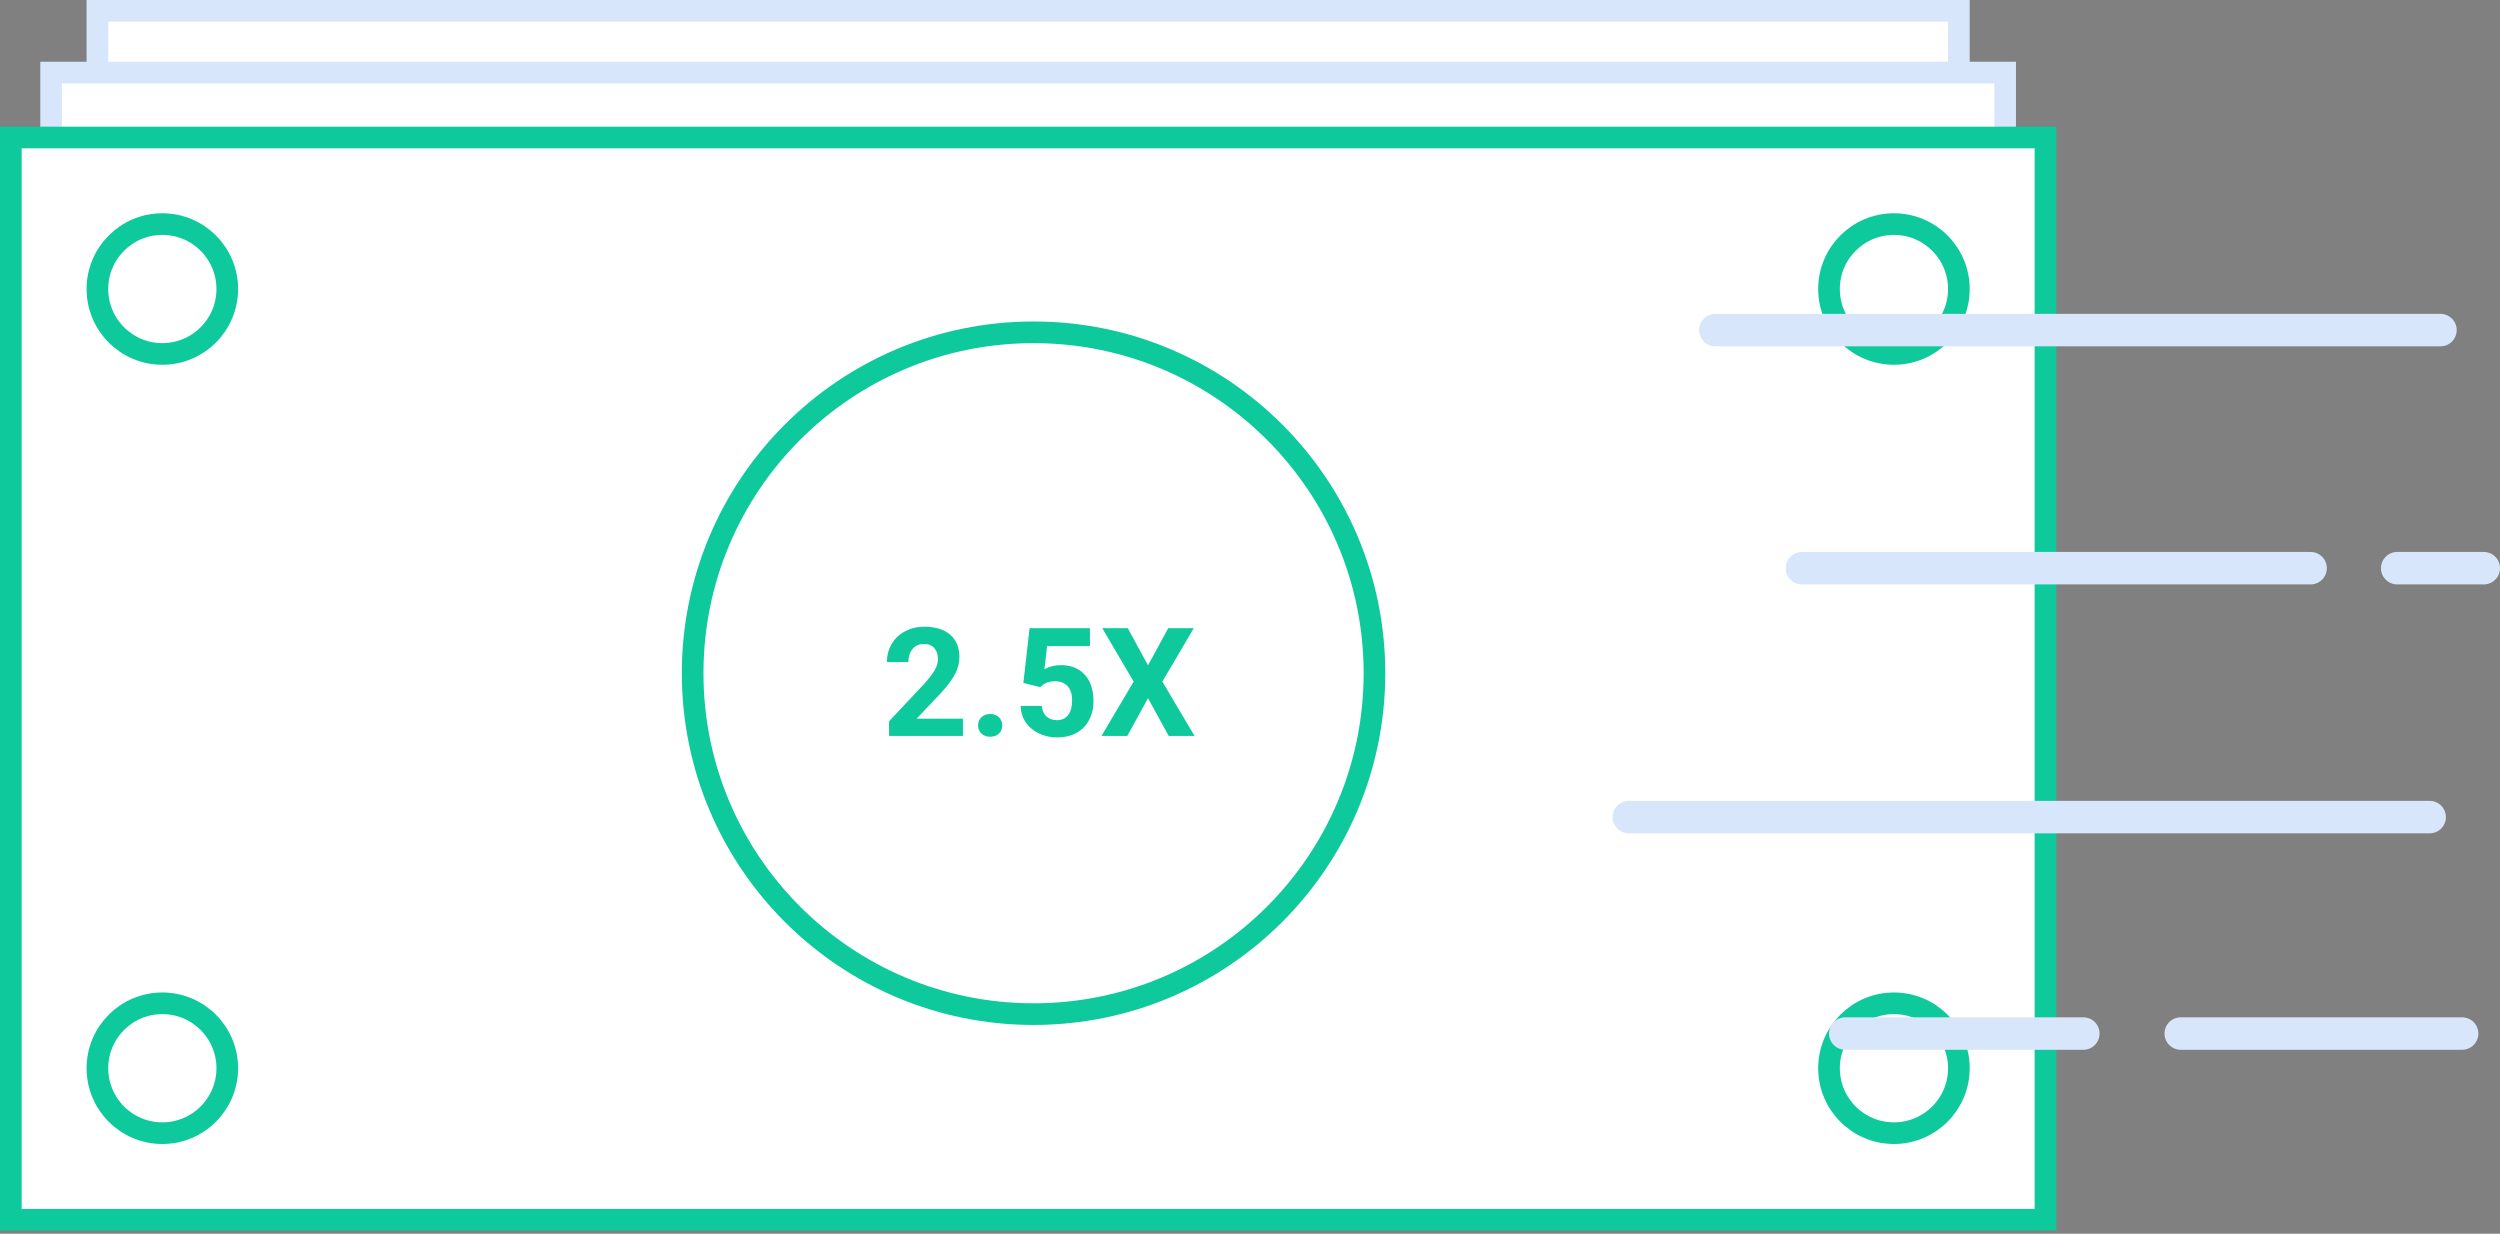 <svg width="231" height="114" viewBox="0 0 231 114" fill="none" xmlns="http://www.w3.org/2000/svg">
<rect x="0" y="0" width="231" height="114" fill="#808080" stroke="none"/>
<rect x="9" y="1" width="172" height="91.41" fill="white" stroke="#D8E6FB" stroke-width="2"/>
<circle cx="95.458" cy="46.247" r="29.263" fill="#F4B1B1" stroke="#363636"/>
<circle cx="21.737" cy="13.737" r="5.911" fill="#D8F0EA" stroke="#363636"/>
<circle cx="21.737" cy="79.674" r="5.911" fill="#D8F0EA" stroke="#363636"/>
<circle cx="168.263" cy="13.737" r="5.911" fill="#D8F0EA" stroke="#363636"/>
<circle cx="168.263" cy="79.674" r="5.911" fill="#D8F0EA" stroke="#363636"/>
<rect x="4.725" y="6.705" width="180.549" height="96" fill="white" stroke="#D8E6FB" stroke-width="2"/>
<circle cx="95.48" cy="54.225" r="30.726" fill="#F4B1B1" stroke="#363636"/>
<circle cx="18.137" cy="20.117" r="6.225" fill="#D8F0EA" stroke="#363636"/>
<circle cx="18.137" cy="89.293" r="6.225" fill="#D8F0EA" stroke="#363636"/>
<circle cx="171.863" cy="20.117" r="6.225" fill="#D8F0EA" stroke="#363636"/>
<circle cx="171.863" cy="89.293" r="6.225" fill="#D8F0EA" stroke="#363636"/>
<rect x="1" y="12.705" width="188" height="100" fill="white" stroke="#0EC99C" stroke-width="2"/>
<circle cx="95.5" cy="62.205" r="31.5" fill="white" stroke="#0EC99C" stroke-width="2"/>
<circle cx="15" cy="26.705" r="6" fill="white" stroke="#0EC99C" stroke-width="2"/>
<circle cx="15" cy="98.705" r="6" fill="white" stroke="#0EC99C" stroke-width="2"/>
<circle cx="175" cy="26.705" r="6" fill="white" stroke="#0EC99C" stroke-width="2"/>
<circle cx="175" cy="98.705" r="6" fill="white" stroke="#0EC99C" stroke-width="2"/>
<line x1="225.5" y1="30.5" x2="158.5" y2="30.5" stroke="#D8E6FB" stroke-width="3" stroke-linecap="round"/>
<line x1="213.5" y1="52.5" x2="166.5" y2="52.5" stroke="#D8E6FB" stroke-width="3" stroke-linecap="round"/>
<line x1="229.5" y1="52.5" x2="221.5" y2="52.5" stroke="#D8E6FB" stroke-width="3" stroke-linecap="round"/>
<line x1="224.5" y1="75.5" x2="150.5" y2="75.5" stroke="#D8E6FB" stroke-width="3" stroke-linecap="round"/>
<line x1="192.5" y1="95.5" x2="170.5" y2="95.5" stroke="#D8E6FB" stroke-width="3" stroke-linecap="round"/>
<line x1="227.5" y1="95.5" x2="201.5" y2="95.5" stroke="#D8E6FB" stroke-width="3" stroke-linecap="round"/>
<path d="M88.973 68H82.15V66.647L85.37 63.215C85.812 62.732 86.138 62.31 86.348 61.95C86.562 61.59 86.669 61.248 86.669 60.925C86.669 60.483 86.557 60.136 86.334 59.886C86.111 59.63 85.792 59.503 85.377 59.503C84.93 59.503 84.577 59.658 84.317 59.968C84.062 60.273 83.935 60.676 83.935 61.178H81.952C81.952 60.572 82.096 60.018 82.383 59.517C82.674 59.015 83.085 58.623 83.613 58.341C84.142 58.054 84.741 57.91 85.411 57.91C86.436 57.91 87.232 58.156 87.797 58.648C88.367 59.141 88.651 59.836 88.651 60.733C88.651 61.226 88.524 61.727 88.269 62.237C88.013 62.748 87.576 63.342 86.956 64.022L84.693 66.407H88.973V68ZM90.374 67.029C90.374 66.715 90.479 66.46 90.689 66.264C90.903 66.068 91.169 65.97 91.488 65.97C91.812 65.97 92.079 66.068 92.288 66.264C92.502 66.46 92.609 66.715 92.609 67.029C92.609 67.339 92.505 67.592 92.295 67.788C92.085 67.98 91.816 68.075 91.488 68.075C91.165 68.075 90.898 67.98 90.689 67.788C90.479 67.592 90.374 67.339 90.374 67.029ZM94.558 63.105L95.132 58.047H100.71V59.694H96.752L96.506 61.834C96.975 61.583 97.474 61.458 98.003 61.458C98.951 61.458 99.694 61.752 100.231 62.34C100.769 62.928 101.038 63.75 101.038 64.808C101.038 65.45 100.901 66.027 100.628 66.537C100.359 67.043 99.972 67.437 99.466 67.72C98.96 67.998 98.363 68.137 97.675 68.137C97.073 68.137 96.515 68.016 96 67.774C95.485 67.528 95.077 67.184 94.776 66.742C94.48 66.3 94.323 65.796 94.305 65.231H96.26C96.301 65.646 96.444 65.97 96.69 66.202C96.941 66.43 97.267 66.544 97.668 66.544C98.115 66.544 98.459 66.384 98.7 66.065C98.942 65.742 99.062 65.286 99.062 64.698C99.062 64.133 98.924 63.7 98.645 63.399C98.368 63.099 97.973 62.948 97.463 62.948C96.993 62.948 96.613 63.071 96.321 63.317L96.13 63.495L94.558 63.105ZM106.076 61.478L107.942 58.047H110.301L107.402 62.982L110.376 68H107.99L106.076 64.514L104.162 68H101.776L104.75 62.982L101.852 58.047H104.21L106.076 61.478Z" fill="#0EC99C"/>
</svg>

